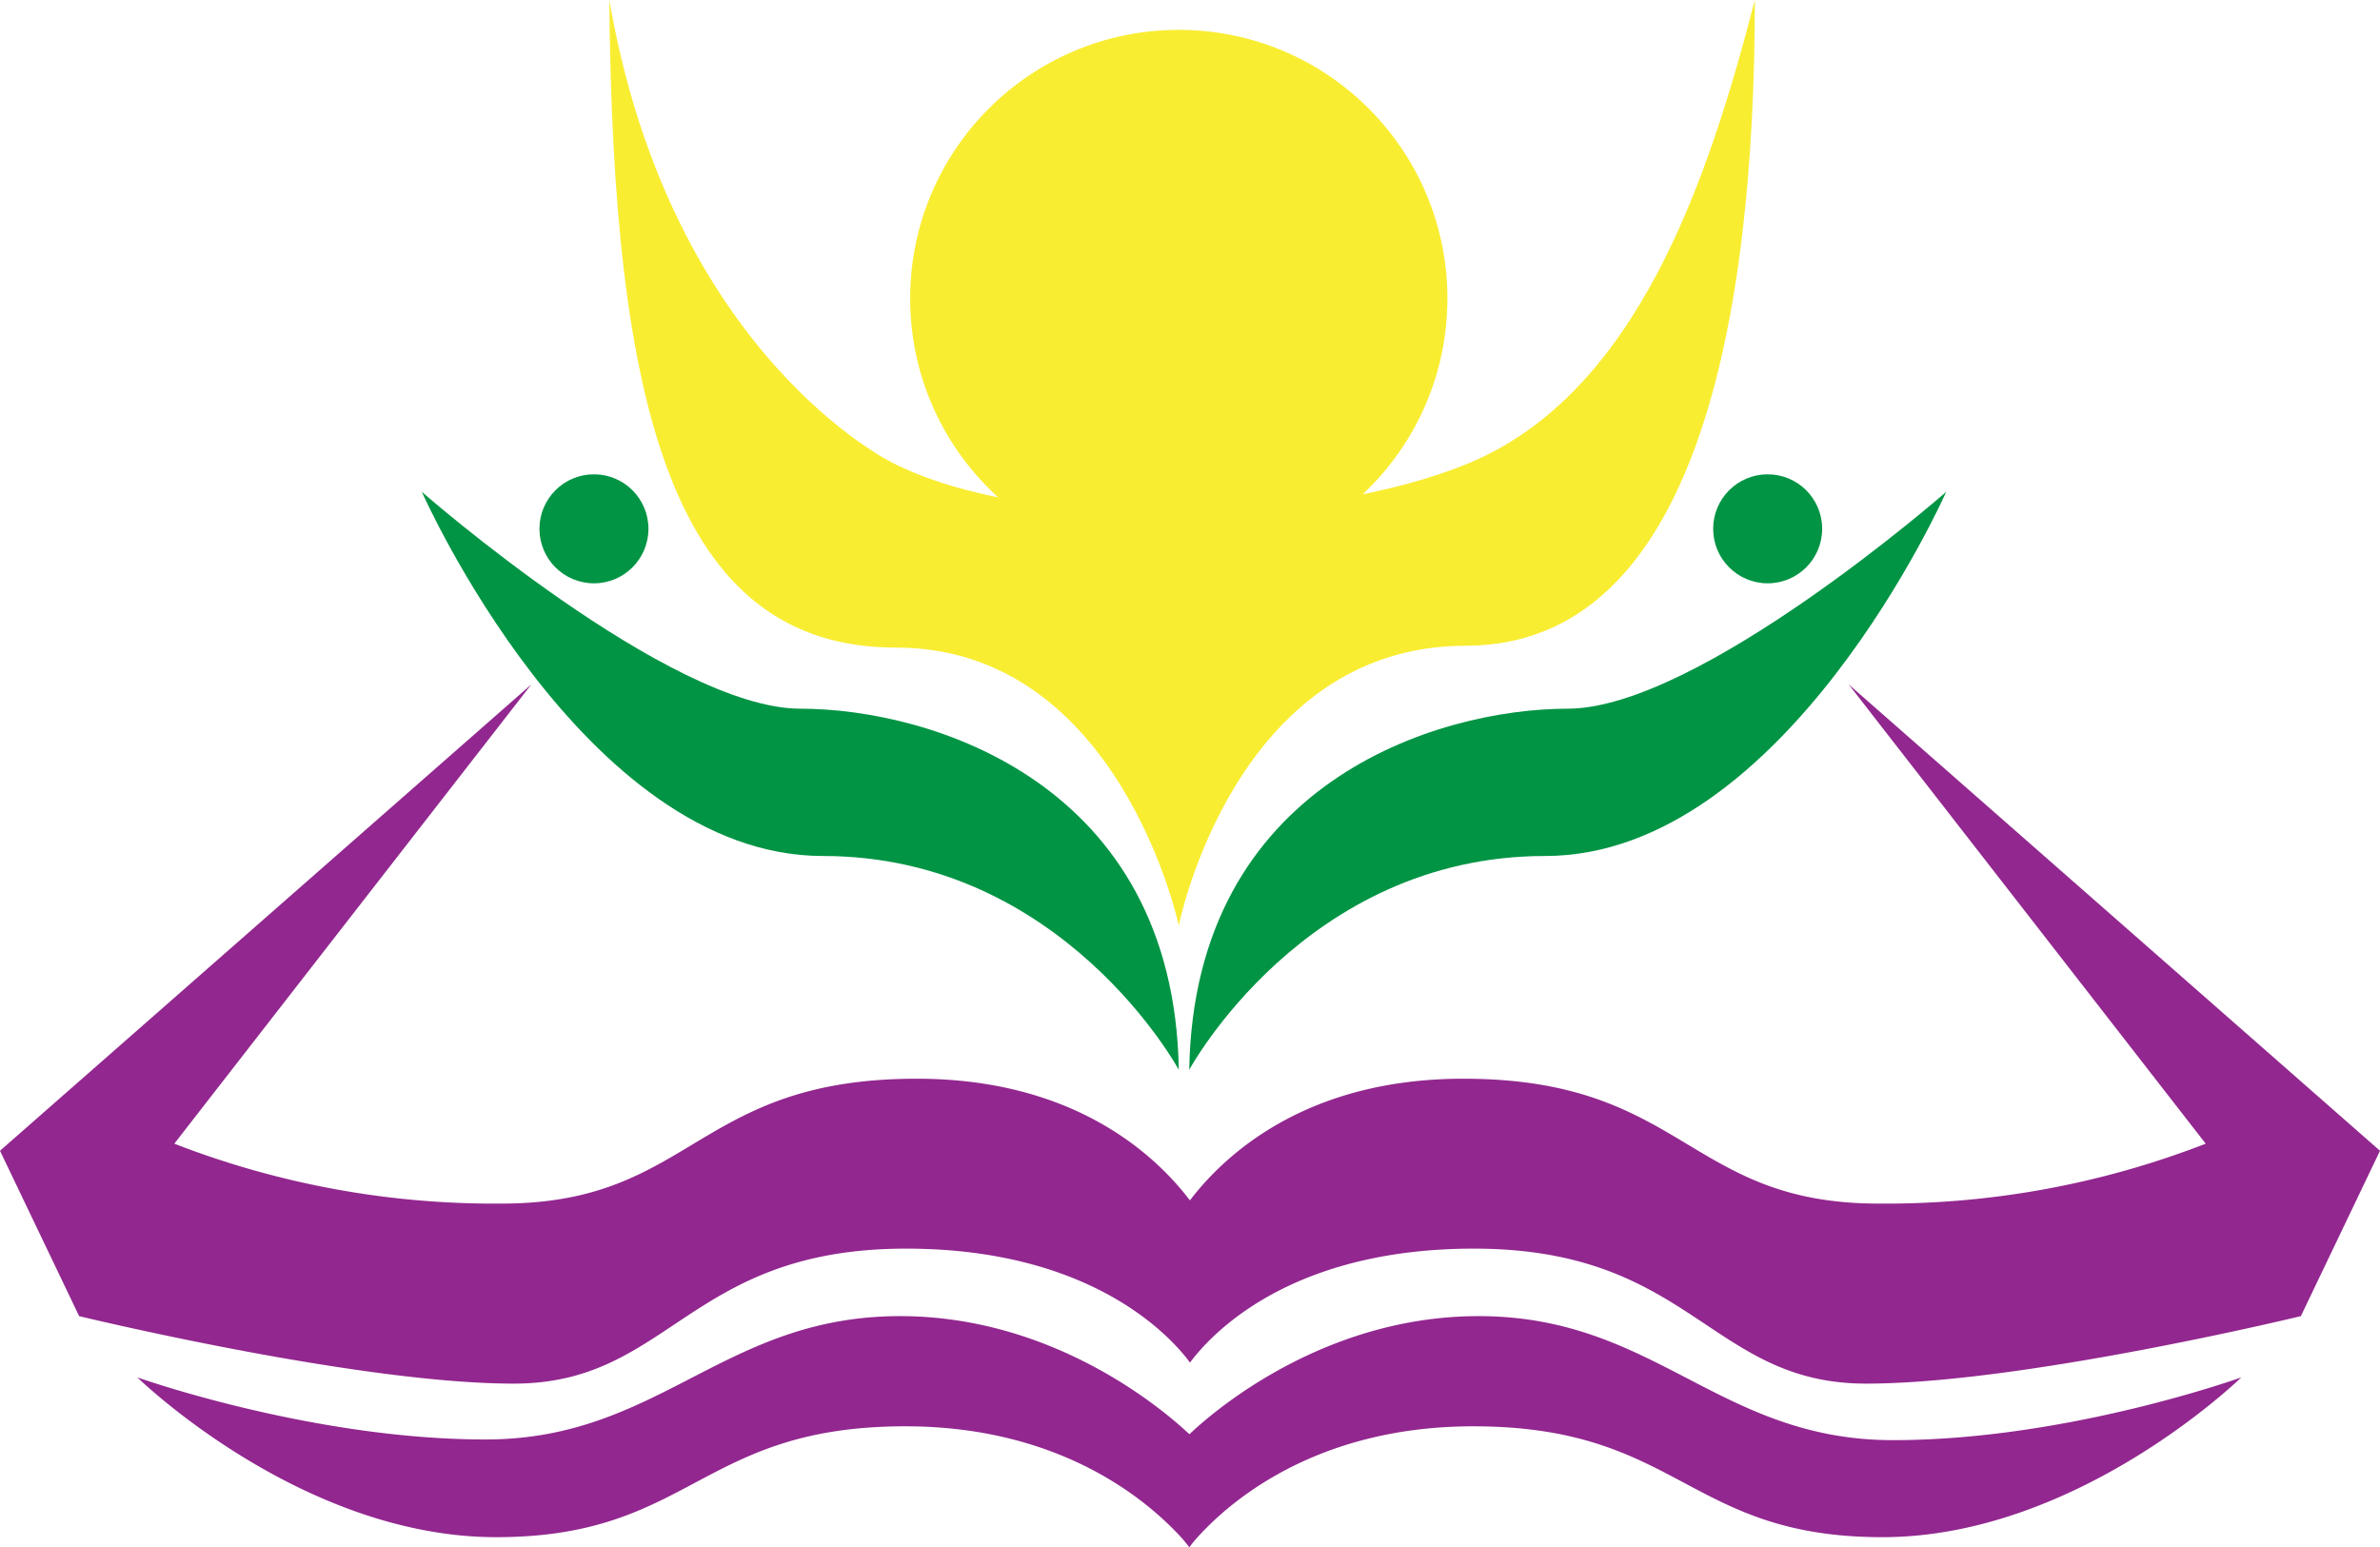 <svg xmlns="http://www.w3.org/2000/svg" viewBox="0 0 141.05 91.7"><defs><style>.cls-1{fill:#92278f;}.cls-2{fill:#009444;}.cls-3{fill:#f9ed32;}</style></defs><g id="Layer_2" data-name="Layer 2"><g id="Layer_1-2" data-name="Layer 1"><path class="cls-1" d="M132.83,81.63s-9.69,9.47-21.27,9.47-12-6.57-24.25-6.57c-9.51,0-14.65,4.66-16.45,6.7a4.91,4.91,0,0,0-.37.47l-.38-.47c-1.8-2-6.93-6.7-16.46-6.7C41.46,84.53,41,91.1,29.41,91.1S8.14,81.63,8.14,81.63s10.33,3.68,20.64,3.68S42.86,78,53.34,78c9.09,0,15.58,5.52,17.15,7,1.6-1.52,8.09-7,17.14-7,10.48,0,14.23,7.35,24.56,7.35S132.83,81.63,132.83,81.63Z"/><path class="cls-1" d="M141.05,68.2,136.36,78s-16.49,4-25.76,4S100.27,74,87.35,74c-10.33,0-15,4.53-16.51,6.35-.14.16-.23.3-.32.4-.08-.1-.17-.24-.31-.4C68.74,78.57,64,74,53.7,74,40.78,74,39.73,82,30.45,82S4.69,78,4.69,78L0,68.2,31.49,40.56,10.33,67.78a52.38,52.38,0,0,0,19.4,3.55c11.37,0,11.46-7.4,24.6-7.4,9.4,0,14.2,4.59,16.19,7.21,2-2.62,6.8-7.21,16.2-7.21,13.14,0,13.25,7.4,24.61,7.4a52.35,52.35,0,0,0,19.39-3.55L109.56,40.56Z"/><path class="cls-2" d="M70.48,63.4s6.85-12.67,21.09-12.67,23.77-21.58,23.77-21.58S100.67,42,92.91,42,70.76,46.42,70.48,63.4Z"/><path class="cls-2" d="M69.86,63.4S63,50.73,48.77,50.73,25,29.15,25,29.15,39.67,42,47.43,42,69.58,46.42,69.86,63.4Z"/><path class="cls-3" d="M69.86,54.85s3.3-16.58,17-16.58S104,18.88,104,0c-2.78,10.76-7,23.27-16.9,27.43-9,3.75-26,4.17-34.2,0,0,0-13.14-6.36-16.79-27.43.21,24.09,3.75,38.38,17,38.38S69.86,54.85,69.86,54.85Z"/><circle class="cls-3" cx="69.86" cy="17.69" r="15.92"/><circle class="cls-2" cx="35.2" cy="31.34" r="3.23"/><circle class="cls-2" cx="104.76" cy="31.34" r="3.23"/></g></g></svg>
